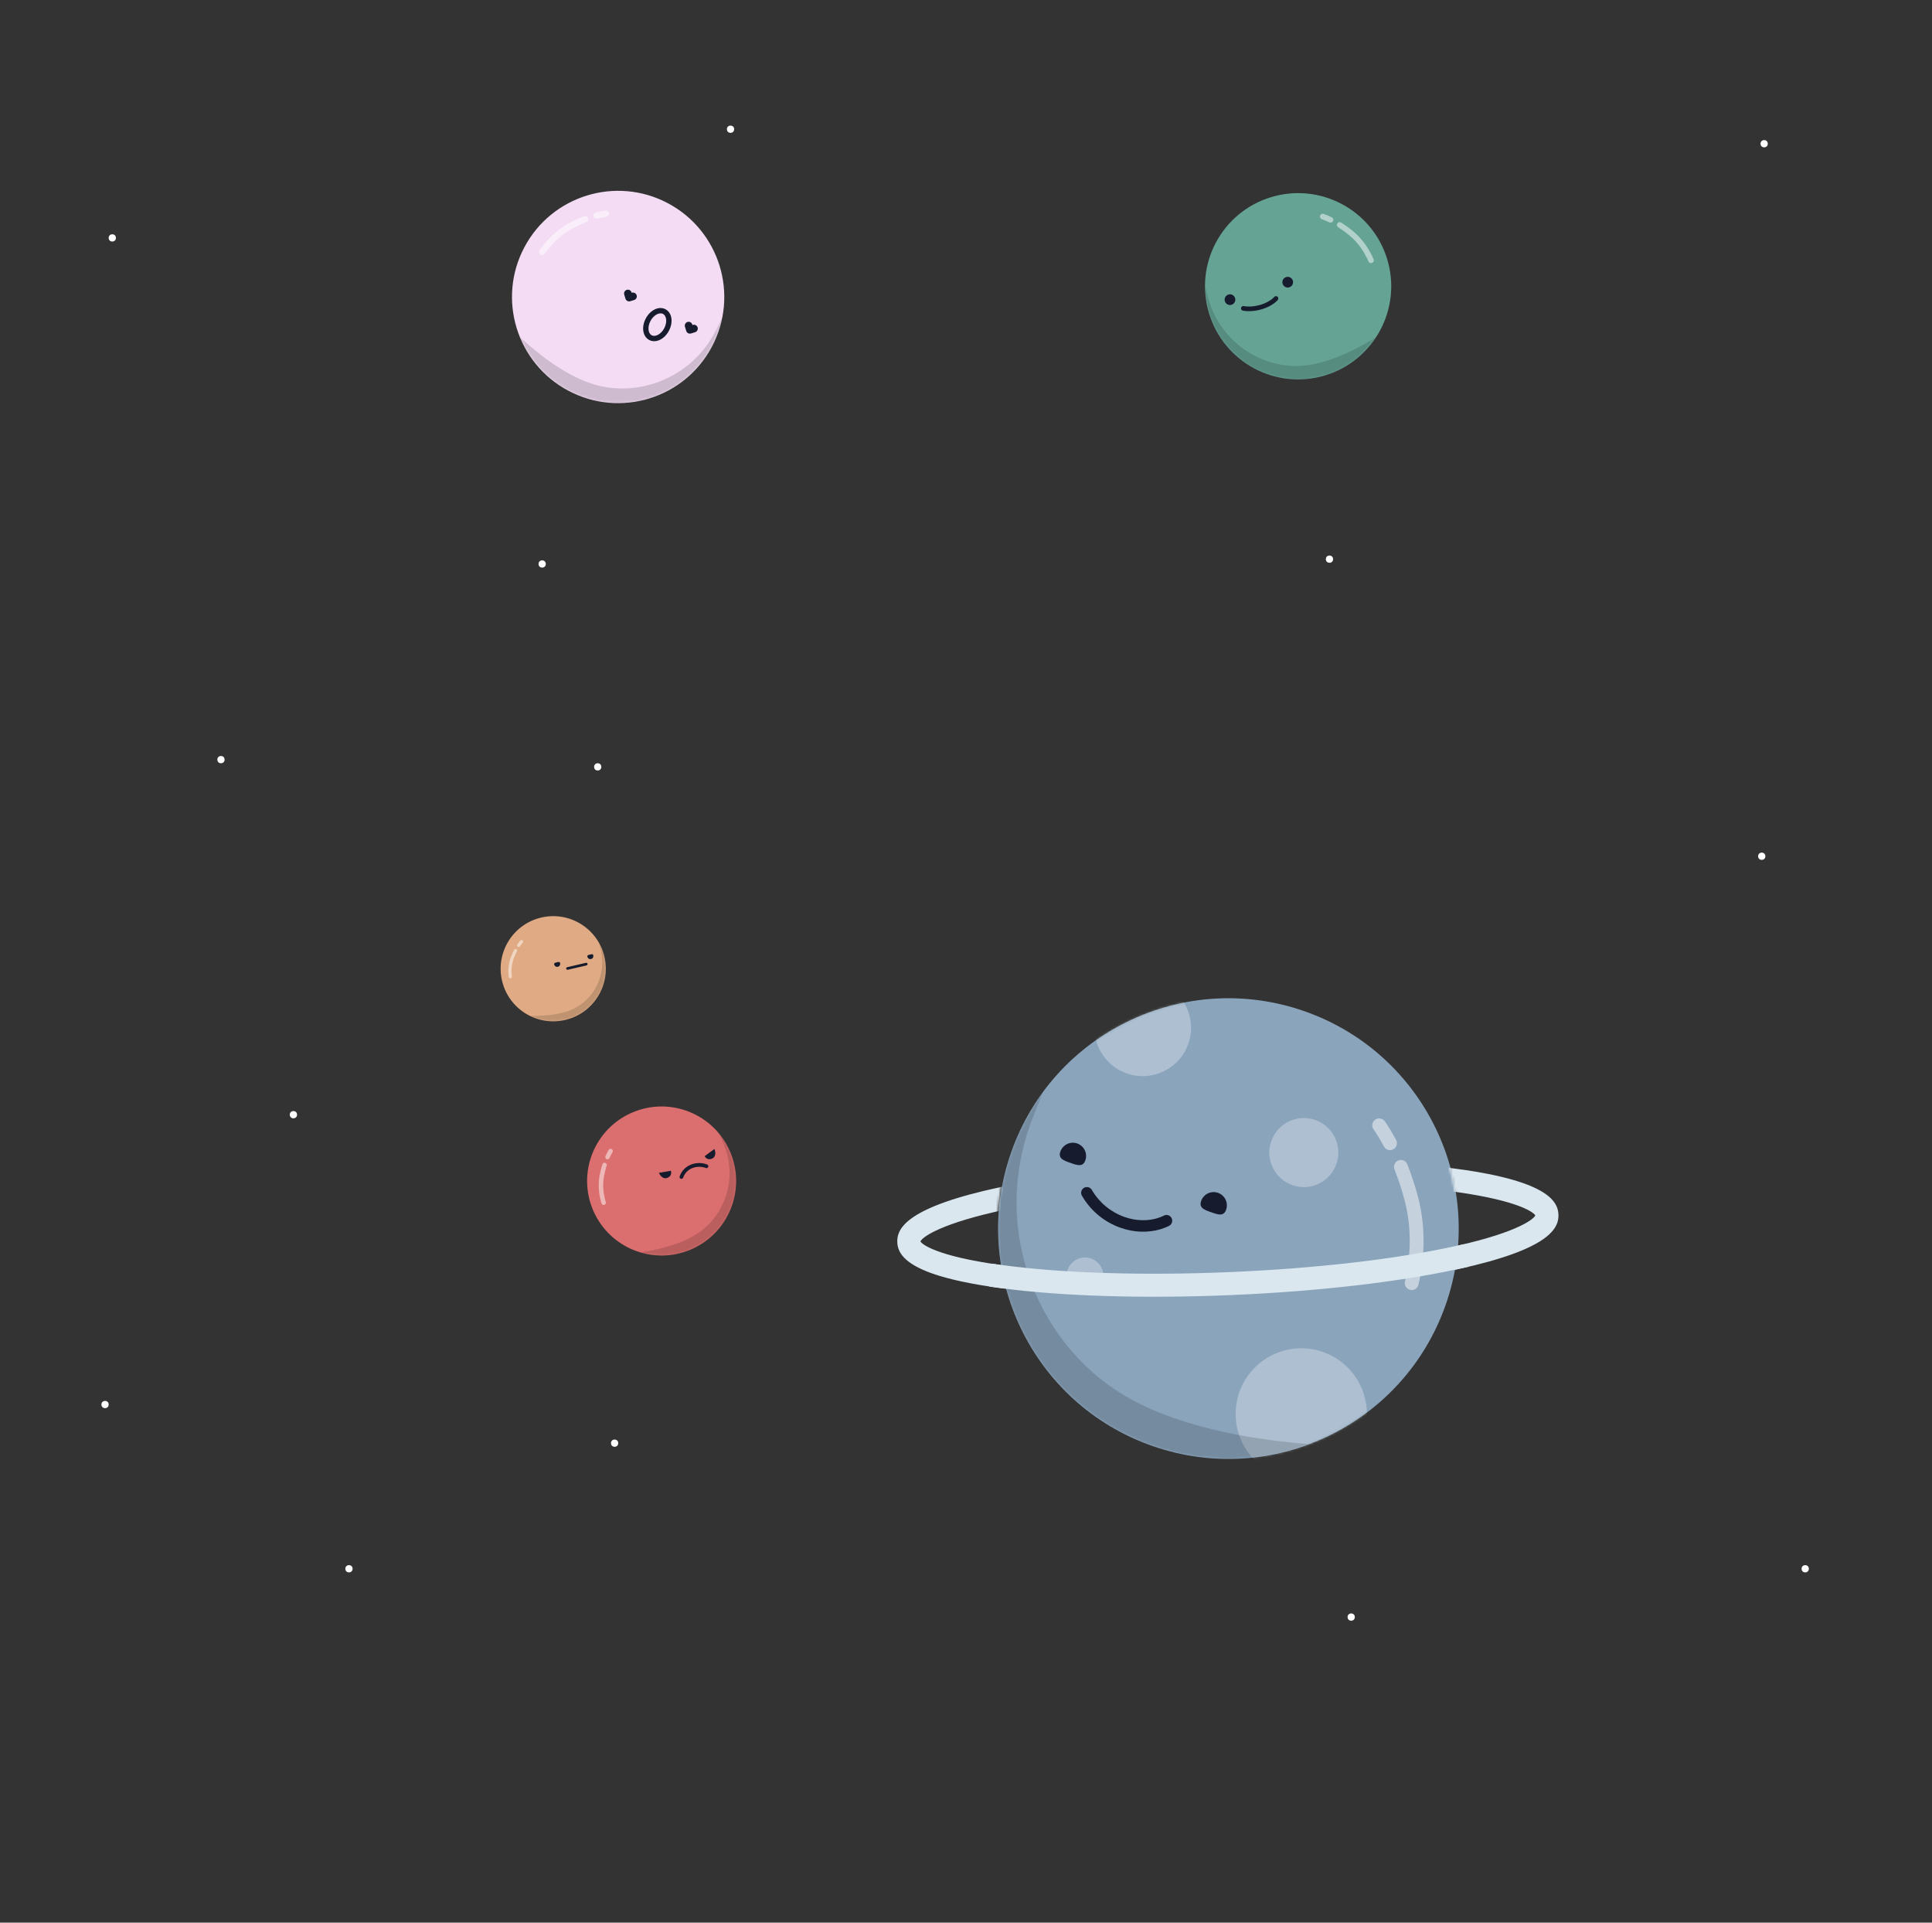 <svg width="800" height="796" viewBox="0 0 800 796" fill="none" xmlns="http://www.w3.org/2000/svg">
<rect x="0" y="0" width="800" height="796" fill="#333333" stroke="none"/>
<circle r="95.312" transform="matrix(-0.944 -0.331 -0.331 0.944 508.658 508.658)" fill="#8AA4BC"/>
<g style="mix-blend-mode:overlay" opacity="0.3">
<mask id="mask0_480_3999" style="mask-type:alpha" maskUnits="userSpaceOnUse" x="413" y="413" width="191" height="191">
<circle r="95.312" transform="matrix(-0.944 -0.331 -0.331 0.944 508.658 508.658)" fill="white"/>
</mask>
<g mask="url(#mask0_480_3999)">
<ellipse rx="27.164" ry="27.164" transform="matrix(-0.944 -0.331 -0.331 0.944 538.824 585.387)" fill="white"/>
<ellipse rx="14.297" ry="14.297" transform="matrix(-0.944 -0.331 -0.331 0.944 539.89 477.187)" fill="white"/>
<ellipse rx="20.016" ry="20.015" transform="matrix(-0.944 -0.331 -0.331 0.944 473.164 425.516)" fill="white"/>
<ellipse rx="7.625" ry="7.625" transform="matrix(-0.944 -0.331 -0.331 0.944 449.274 528.24)" fill="white"/>
</g>
</g>
<mask id="mask1_480_3999" style="mask-type:alpha" maskUnits="userSpaceOnUse" x="413" y="413" width="191" height="191">
<circle r="95.312" transform="matrix(-0.944 -0.331 -0.331 0.944 508.658 508.658)" fill="white"/>
</mask>
<g mask="url(#mask1_480_3999)">
<g style="mix-blend-mode:soft-light" opacity="0.5">
<path d="M574.664 476.037C575.206 476.219 575.79 476.234 576.34 476.081C576.891 475.928 577.384 475.614 577.754 475.178C578.124 474.742 578.355 474.206 578.417 473.638C578.479 473.07 578.37 472.496 578.103 471.99C576.718 469.36 575.179 466.814 573.494 464.365C573.287 464.04 573.016 463.76 572.698 463.543C572.38 463.325 572.022 463.174 571.644 463.098C571.266 463.022 570.877 463.024 570.499 463.102C570.122 463.181 569.764 463.334 569.448 463.554C569.132 463.774 568.863 464.057 568.658 464.383C568.454 464.71 568.318 465.074 568.258 465.455C568.198 465.836 568.215 466.225 568.309 466.598C568.403 466.972 568.572 467.323 568.804 467.63C570.355 469.889 571.771 472.237 573.045 474.662C573.388 475.311 573.968 475.803 574.664 476.037Z" fill="white"/>
</g>
<g style="mix-blend-mode:soft-light" opacity="0.5">
<path d="M583.597 533.93L583.921 534.044C584.288 534.128 584.667 534.14 585.038 534.077C585.409 534.015 585.764 533.88 586.083 533.68C586.401 533.48 586.677 533.22 586.895 532.913C587.113 532.607 587.268 532.261 587.352 531.894C589.385 523.214 590.916 509.913 587.227 495.803C586.015 491.158 584.527 486.59 582.771 482.122C582.641 481.761 582.44 481.431 582.18 481.15C581.92 480.869 581.606 480.643 581.257 480.486C580.908 480.329 580.53 480.243 580.148 480.234C579.765 480.225 579.385 480.294 579.029 480.435C578.673 480.576 578.348 480.787 578.076 481.055C577.803 481.324 577.586 481.646 577.44 481.999C577.293 482.353 577.22 482.733 577.223 483.116C577.226 483.499 577.306 483.876 577.458 484.228C579.13 488.485 580.545 492.84 581.694 497.268C585.103 510.219 583.616 522.555 581.767 530.623C581.617 531.302 581.721 532.013 582.057 532.622C582.394 533.231 582.942 533.696 583.597 533.93Z" fill="white"/>
</g>
<g style="mix-blend-mode:multiply" opacity="0.15">
<path d="M427.366 463.477C409.306 511.079 431.372 559.315 468.524 579.44C491.898 592.108 522.455 596.417 541.924 597.869C522.678 605.042 501.63 605.806 481.915 600.048C462.199 594.29 444.872 582.316 432.513 565.912C420.153 549.508 413.423 529.551 413.325 509.012C413.227 488.473 419.766 468.452 431.969 451.931C430.473 455.537 428.928 459.368 427.366 463.477Z" fill="black"/>
</g>
</g>
<path d="M439.073 476.781C438.074 479.632 440.388 480.463 443.24 481.463C446.091 482.462 448.411 483.276 449.417 480.407C449.898 479.035 449.814 477.528 449.184 476.218C448.554 474.909 447.43 473.903 446.058 473.422C444.687 472.941 443.18 473.025 441.87 473.654C440.56 474.284 439.554 475.409 439.073 476.781Z" fill="#161C2D"/>
<path d="M497.367 497.216C496.367 500.067 498.673 500.895 501.533 501.898C504.393 502.901 506.705 503.711 507.711 500.842C508.191 499.471 508.108 497.964 507.478 496.654C506.848 495.344 505.723 494.338 504.352 493.857C502.98 493.376 501.474 493.46 500.164 494.09C498.854 494.72 497.848 495.845 497.367 497.216Z" fill="#161C2D"/>
<path d="M464.055 508.344C475.442 512.336 483.834 507.673 484.189 507.464C484.461 507.31 484.7 507.104 484.892 506.857C485.084 506.611 485.225 506.33 485.308 506.029C485.391 505.728 485.415 505.413 485.376 505.103C485.338 504.793 485.238 504.494 485.084 504.222C484.93 503.951 484.724 503.712 484.477 503.52C484.231 503.328 483.95 503.187 483.649 503.104C483.348 503.021 483.032 502.998 482.723 503.036C482.413 503.075 482.114 503.174 481.842 503.328C481.532 503.492 474.86 507.082 465.632 503.847C459.984 501.853 455.222 497.93 452.183 492.769C451.899 492.205 451.403 491.777 450.802 491.579C450.202 491.381 449.548 491.43 448.984 491.714C448.419 491.998 447.991 492.494 447.793 493.094C447.595 493.695 447.643 494.349 447.927 494.913C451.498 501.197 457.229 505.97 464.055 508.344Z" fill="#161C2D"/>
<g clip-path="url(#clip0_480_3999)">
<mask id="mask2_480_3999" style="mask-type:alpha" maskUnits="userSpaceOnUse" x="290" y="289" width="438" height="439">
<path d="M727.328 403.475L613.817 727.279L290.013 613.768L403.524 289.964L727.328 403.475ZM476.73 598.757C494.519 604.993 513.759 605.814 532.015 601.116C550.271 596.417 566.723 586.412 579.293 572.363C591.862 558.314 599.983 540.853 602.629 522.189C605.275 503.525 602.327 484.494 594.157 467.506C585.988 450.517 572.964 436.333 556.733 426.746C540.501 417.159 521.792 412.6 502.97 413.646C484.148 414.693 466.059 421.297 450.991 432.624C435.922 443.95 424.551 459.491 418.315 477.28C414.168 489.094 412.39 501.608 413.081 514.108C413.772 526.609 416.919 538.851 422.343 550.135C427.766 561.419 435.359 571.524 444.689 579.873C454.019 588.222 464.902 594.651 476.717 598.793L476.73 598.757Z" fill="white"/>
</mask>
<g mask="url(#mask2_480_3999)">
<path d="M386.147 527.294C392.605 529.558 401.857 531.66 415.085 533.398C440.487 536.708 474.055 537.699 509.597 536.23C545.138 534.761 578.524 530.911 603.555 525.486C641.501 517.244 645.562 508.598 645.319 502.807C645.077 497.016 640.091 488.45 599.868 483.48C598.62 483.339 597.368 483.697 596.382 484.475C595.396 485.252 594.757 486.387 594.603 487.634C594.45 488.88 594.795 490.136 595.563 491.129C596.33 492.123 597.459 492.774 598.704 492.94C626.263 496.349 634.638 501.355 635.746 503.208C634.781 505.183 626.682 510.969 598.834 516.74C574.635 521.751 542.803 525.287 509.191 526.725C475.58 528.163 443.574 527.296 419.038 524.341C390.8 520.936 382.239 515.854 381.123 513.968C382.063 512.035 389.837 506.398 416.62 500.728C417.251 500.618 417.853 500.382 418.39 500.034C418.928 499.686 419.39 499.233 419.749 498.703C420.108 498.172 420.356 497.575 420.479 496.946C420.601 496.318 420.596 495.671 420.463 495.044C420.33 494.418 420.073 493.825 419.706 493.3C419.338 492.775 418.869 492.33 418.326 491.991C417.783 491.652 417.177 491.425 416.544 491.325C415.911 491.225 415.265 491.254 414.644 491.41C375.495 499.714 371.274 508.526 371.549 514.369C371.723 518.107 373.846 522.971 386.147 527.294Z" fill="#DAE7EF"/>
</g>
<path d="M409.677 532.663L414.39 533.306C439.879 536.686 473.688 537.711 509.609 536.194C545.172 534.693 578.537 530.875 603.568 525.449L608.226 524.436L606.199 515.12L601.541 516.134C577.034 521.45 544.239 525.195 509.21 526.671C473.823 528.163 440.602 527.163 415.642 523.857L410.928 523.214L409.677 532.663Z" fill="#DAE7EF"/>
</g>
<circle cx="255.957" cy="122.957" r="43.948" transform="rotate(27.952 255.957 122.957)" fill="#F3DCF4"/>
<mask id="mask3_480_3999" style="mask-type:alpha" maskUnits="userSpaceOnUse" x="212" y="79" width="88" height="88">
<circle cx="255.957" cy="122.957" r="43.948" transform="rotate(27.952 255.957 122.957)" fill="white"/>
</mask>
<g mask="url(#mask3_480_3999)">
<g style="mix-blend-mode:soft-light" opacity="0.5">
<path d="M246.354 90.394C246.123 90.268 245.935 90.075 245.815 89.84C245.695 89.606 245.647 89.341 245.679 89.079C245.71 88.817 245.82 88.572 245.993 88.373C246.166 88.174 246.394 88.031 246.649 87.964C247.973 87.61 249.317 87.335 250.674 87.139C250.849 87.107 251.028 87.112 251.201 87.151C251.375 87.191 251.538 87.265 251.682 87.369C251.826 87.474 251.947 87.606 252.039 87.758C252.13 87.91 252.19 88.08 252.214 88.256C252.239 88.432 252.227 88.611 252.181 88.782C252.134 88.954 252.053 89.114 251.943 89.253C251.833 89.393 251.696 89.509 251.54 89.594C251.384 89.679 251.212 89.732 251.035 89.749C249.785 89.93 248.547 90.186 247.327 90.512C246.999 90.599 246.651 90.557 246.354 90.394Z" fill="white"/>
</g>
<g style="mix-blend-mode:soft-light" opacity="0.5">
<path d="M223.951 105.482L223.811 105.407C223.668 105.31 223.545 105.185 223.45 105.04C223.355 104.895 223.29 104.732 223.258 104.562C223.226 104.391 223.228 104.216 223.264 104.047C223.299 103.877 223.368 103.716 223.466 103.573C225.77 100.169 229.796 95.489 235.729 92.324C237.681 91.281 239.694 90.355 241.757 89.552C241.92 89.484 242.095 89.448 242.271 89.448C242.448 89.449 242.622 89.484 242.785 89.553C242.947 89.622 243.094 89.723 243.217 89.85C243.34 89.977 243.436 90.127 243.499 90.292C243.563 90.457 243.593 90.632 243.587 90.809C243.582 90.986 243.54 91.159 243.466 91.32C243.392 91.48 243.287 91.624 243.156 91.742C243.026 91.861 242.873 91.952 242.706 92.011C240.741 92.776 238.823 93.66 236.964 94.656C231.511 97.553 227.798 101.916 225.644 105.067C225.46 105.33 225.187 105.517 224.876 105.594C224.564 105.67 224.235 105.63 223.951 105.482Z" fill="white"/>
</g>
<g style="mix-blend-mode:multiply" opacity="0.15">
<path d="M296.693 136.355C286.221 157.365 262.979 164.983 244.539 158.696C232.935 154.742 221.916 145.741 215.333 139.601C218.925 148.364 225.251 155.732 233.37 160.608C241.488 165.484 250.965 167.607 260.388 166.661C269.811 165.714 278.676 161.75 285.663 155.357C292.65 148.964 297.386 140.486 299.164 131.184C298.41 132.819 297.596 134.541 296.693 136.355Z" fill="black"/>
</g>
</g>
<path d="M261.711 121.17L261.565 121.212L261.521 121.069C261.462 120.868 261.364 120.68 261.232 120.517C261.099 120.354 260.936 120.219 260.752 120.119C260.567 120.02 260.364 119.958 260.155 119.937C259.947 119.916 259.736 119.937 259.535 119.999C259.335 120.06 259.148 120.16 258.986 120.294C258.825 120.428 258.692 120.593 258.594 120.778C258.496 120.964 258.437 121.168 258.418 121.377C258.4 121.586 258.423 121.796 258.487 121.996L258.997 123.66C259.058 123.859 259.157 124.044 259.29 124.205C259.422 124.366 259.585 124.499 259.769 124.596C259.953 124.694 260.154 124.754 260.362 124.774C260.569 124.793 260.778 124.772 260.977 124.71L262.641 124.2C263.025 124.063 263.342 123.783 263.525 123.418C263.708 123.053 263.744 122.631 263.624 122.241C263.504 121.851 263.238 121.522 262.882 121.322C262.526 121.123 262.107 121.068 261.711 121.17Z" fill="#161C2D"/>
<path d="M286.867 134.518L286.724 134.562L286.677 134.417C286.623 134.21 286.529 134.015 286.398 133.845C286.267 133.675 286.103 133.534 285.916 133.429C285.729 133.324 285.522 133.258 285.309 133.235C285.096 133.213 284.88 133.233 284.675 133.296C284.47 133.359 284.28 133.463 284.117 133.601C283.953 133.74 283.819 133.91 283.722 134.101C283.626 134.293 283.57 134.502 283.557 134.716C283.544 134.93 283.574 135.145 283.647 135.347L284.157 137.01C284.217 137.209 284.317 137.395 284.449 137.556C284.582 137.716 284.744 137.849 284.928 137.947C285.112 138.044 285.314 138.105 285.521 138.124C285.728 138.144 285.937 138.122 286.136 138.061L287.8 137.551C288.002 137.491 288.189 137.393 288.352 137.26C288.514 137.128 288.649 136.964 288.749 136.78C288.848 136.595 288.909 136.392 288.929 136.183C288.95 135.974 288.928 135.763 288.867 135.563C288.805 135.362 288.704 135.176 288.57 135.015C288.436 134.854 288.271 134.721 288.085 134.623C287.899 134.526 287.696 134.467 287.487 134.449C287.278 134.431 287.067 134.455 286.867 134.518Z" fill="#161C2D"/>
<path d="M268.82 140.758C266.133 139.333 265.513 135.421 267.406 131.853C269.299 128.285 272.884 126.611 275.57 128.036C278.257 129.462 278.878 133.373 276.987 136.937C275.096 140.501 271.506 142.184 268.82 140.758ZM274.54 129.977C272.988 129.153 270.618 130.488 269.347 132.883C268.076 135.278 268.305 137.997 269.85 138.817C271.395 139.637 273.772 138.306 275.046 135.907C276.319 133.508 276.085 130.797 274.54 129.977Z" fill="#161C2D"/>
<circle r="38.555" transform="matrix(-0.957 0.29 0.29 0.957 537.52 118.52)" fill="#65A395"/>
<mask id="mask4_480_3999" style="mask-type:alpha" maskUnits="userSpaceOnUse" x="498" y="79" width="79" height="79">
<circle r="38.555" transform="matrix(-0.957 0.29 0.29 0.957 537.52 118.52)" fill="white"/>
</mask>
<g mask="url(#mask4_480_3999)">
<g style="mix-blend-mode:soft-light" opacity="0.5">
<path d="M551.296 92.114C551.516 92.044 551.71 91.91 551.854 91.729C551.997 91.547 552.083 91.327 552.1 91.097C552.117 90.866 552.064 90.636 551.949 90.435C551.834 90.235 551.661 90.073 551.453 89.972C550.373 89.444 549.263 88.979 548.128 88.581C547.983 88.524 547.828 88.498 547.672 88.502C547.516 88.507 547.363 88.543 547.222 88.609C547.08 88.674 546.953 88.767 546.849 88.883C546.744 88.999 546.664 89.134 546.613 89.282C546.563 89.429 546.542 89.585 546.553 89.741C546.564 89.896 546.607 90.048 546.678 90.186C546.749 90.325 546.848 90.448 546.968 90.548C547.088 90.647 547.226 90.722 547.376 90.766C548.421 91.134 549.444 91.564 550.439 92.051C550.706 92.182 551.013 92.204 551.296 92.114Z" fill="white"/>
</g>
<g style="mix-blend-mode:soft-light" opacity="0.5">
<path d="M568.028 108.893L568.161 108.852C568.301 108.793 568.427 108.706 568.534 108.597C568.64 108.488 568.724 108.359 568.78 108.218C568.836 108.077 568.864 107.926 568.862 107.774C568.86 107.622 568.829 107.471 568.768 107.332C567.361 104.011 564.688 99.302 560.116 95.573C558.611 94.345 557.035 93.208 555.396 92.167C555.267 92.081 555.123 92.021 554.971 91.991C554.819 91.961 554.662 91.963 554.511 91.994C554.359 92.026 554.215 92.088 554.088 92.177C553.961 92.265 553.853 92.378 553.771 92.509C553.688 92.64 553.632 92.787 553.607 92.939C553.582 93.092 553.588 93.249 553.625 93.4C553.662 93.55 553.728 93.692 553.821 93.816C553.913 93.94 554.029 94.045 554.163 94.123C555.725 95.115 557.226 96.2 558.658 97.371C562.862 100.788 565.319 105.173 566.641 108.249C566.754 108.507 566.957 108.714 567.213 108.833C567.468 108.951 567.758 108.973 568.028 108.893Z" fill="white"/>
</g>
<g style="mix-blend-mode:multiply" opacity="0.15">
<path d="M500.186 123.159C505.646 143.017 524.363 153.508 541.3 151.216C551.958 149.776 562.967 143.892 569.673 139.721C565.098 146.656 558.405 151.928 550.592 154.752C542.778 157.576 534.261 157.799 526.31 155.39C518.359 152.981 511.398 148.068 506.465 141.383C501.532 134.698 498.891 126.598 498.935 118.29C499.306 119.825 499.716 121.445 500.186 123.159Z" fill="black"/>
</g>
</g>
<path d="M509.947 126.188C508.775 126.542 507.538 125.88 507.184 124.708C506.829 123.536 507.492 122.298 508.664 121.944C509.836 121.589 511.073 122.252 511.427 123.424C511.782 124.596 511.119 125.833 509.947 126.188Z" fill="#161C2D"/>
<path d="M533.86 118.954C532.689 119.308 531.451 118.646 531.097 117.474C530.742 116.302 531.405 115.064 532.577 114.71C533.749 114.355 534.986 115.018 535.341 116.19C535.695 117.362 535.032 118.599 533.86 118.954Z" fill="#161C2D"/>
<path d="M522.553 128.017C527.092 126.644 529.032 124.281 529.11 124.181C529.271 123.982 529.346 123.728 529.32 123.473C529.293 123.219 529.166 122.986 528.968 122.825C528.769 122.664 528.514 122.588 528.26 122.615C528.005 122.642 527.772 122.768 527.611 122.967C527.575 123.01 525.895 124.992 521.995 126.172C517.983 127.386 515.088 126.735 515.058 126.728C514.934 126.698 514.806 126.694 514.68 126.714C514.555 126.734 514.434 126.778 514.326 126.845C514.218 126.911 514.124 126.999 514.05 127.102C513.975 127.205 513.922 127.322 513.893 127.446C513.864 127.57 513.86 127.698 513.881 127.823C513.901 127.949 513.947 128.069 514.014 128.177C514.082 128.284 514.17 128.377 514.274 128.451C514.377 128.525 514.494 128.577 514.618 128.605C514.764 128.634 518.062 129.376 522.553 128.017Z" fill="#161C2D"/>
<circle cx="229.083" cy="401.083" r="21.773" transform="rotate(-13.158 229.083 401.083)" fill="#E0AB84"/>
<mask id="mask5_480_3999" style="mask-type:alpha" maskUnits="userSpaceOnUse" x="207" y="379" width="44" height="44">
<circle cx="229.083" cy="401.083" r="21.773" transform="rotate(-13.158 229.083 401.083)" fill="white"/>
</mask>
<g mask="url(#mask5_480_3999)">
<g style="mix-blend-mode:soft-light" opacity="0.5">
<path d="M214.892 392.056C214.764 392.085 214.631 392.074 214.51 392.025C214.389 391.977 214.284 391.894 214.211 391.786C214.138 391.678 214.098 391.55 214.098 391.42C214.098 391.289 214.137 391.161 214.21 391.053C214.589 390.49 215.001 389.949 215.444 389.434C215.499 389.366 215.567 389.309 215.644 389.267C215.722 389.225 215.807 389.2 215.895 389.192C215.982 389.184 216.071 389.194 216.155 389.221C216.238 389.248 216.316 389.292 216.382 389.349C216.449 389.407 216.503 389.478 216.541 389.557C216.58 389.636 216.602 389.722 216.606 389.81C216.61 389.898 216.597 389.986 216.566 390.069C216.536 390.151 216.489 390.227 216.429 390.291C216.021 390.766 215.642 391.264 215.293 391.784C215.199 391.923 215.056 392.02 214.892 392.056Z" fill="white"/>
</g>
<g style="mix-blend-mode:soft-light" opacity="0.5">
<path d="M211.444 404.986L211.367 405.004C211.282 405.014 211.196 405.007 211.113 404.984C211.03 404.961 210.953 404.921 210.885 404.868C210.818 404.815 210.762 404.749 210.72 404.674C210.678 404.599 210.651 404.517 210.641 404.432C210.392 402.41 210.37 399.352 211.554 396.238C211.943 395.213 212.393 394.211 212.901 393.24C212.94 393.161 212.993 393.091 213.059 393.034C213.125 392.976 213.202 392.933 213.285 392.905C213.368 392.878 213.456 392.868 213.543 392.875C213.631 392.883 213.715 392.908 213.793 392.948C213.87 392.989 213.939 393.045 213.994 393.113C214.049 393.18 214.091 393.259 214.115 393.343C214.14 393.427 214.147 393.515 214.137 393.602C214.127 393.688 214.1 393.772 214.056 393.848C213.572 394.774 213.144 395.729 212.775 396.706C211.683 399.564 211.718 402.402 211.94 404.28C211.958 404.438 211.917 404.597 211.825 404.727C211.734 404.857 211.598 404.949 211.444 404.986Z" fill="white"/>
</g>
<g style="mix-blend-mode:multiply" opacity="0.15">
<path d="M248.653 392.815C251.588 404.068 245.394 414.483 236.463 418.143C230.844 420.447 223.798 420.676 219.341 420.529C223.536 422.63 228.298 423.319 232.917 422.495C237.536 421.67 241.764 419.376 244.974 415.953C248.183 412.53 250.2 408.163 250.726 403.5C251.252 398.838 250.257 394.131 247.891 390.079C248.142 390.935 248.399 391.843 248.653 392.815Z" fill="black"/>
</g>
</g>
<path d="M245.67 395.549C245.746 395.872 245.69 396.212 245.515 396.494C245.34 396.776 245.06 396.977 244.736 397.053C244.413 397.128 244.073 397.072 243.791 396.897C243.509 396.722 243.308 396.442 243.232 396.119C243.075 395.444 243.632 395.372 244.307 395.214C244.981 395.057 245.513 394.875 245.67 395.549Z" fill="#161C2D"/>
<path d="M231.93 398.761C232.006 399.084 231.95 399.424 231.774 399.706C231.599 399.988 231.319 400.189 230.996 400.265C230.673 400.341 230.333 400.285 230.05 400.109C229.768 399.934 229.567 399.654 229.492 399.331C229.334 398.657 229.894 398.584 230.566 398.427C231.238 398.27 231.772 398.087 231.93 398.761Z" fill="#161C2D"/>
<path d="M242.881 399.684L235.113 401.5C234.972 401.533 234.824 401.509 234.702 401.433C234.579 401.357 234.492 401.235 234.459 401.094C234.426 400.954 234.45 400.806 234.526 400.683C234.603 400.561 234.724 400.473 234.865 400.44L242.633 398.624C242.774 398.591 242.921 398.616 243.044 398.692C243.167 398.768 243.254 398.89 243.287 399.03C243.32 399.171 243.295 399.319 243.219 399.441C243.143 399.564 243.021 399.651 242.881 399.684Z" fill="#161C2D"/>
<circle cx="273.957" cy="488.957" r="30.846" transform="rotate(-23.301 273.957 488.957)" fill="#DB6E6E"/>
<mask id="mask6_480_3999" style="mask-type:alpha" maskUnits="userSpaceOnUse" x="243" y="458" width="62" height="62">
<circle cx="273.957" cy="488.957" r="30.846" transform="rotate(-23.301 273.957 488.957)" fill="white"/>
</mask>
<g mask="url(#mask6_480_3999)">
<g style="mix-blend-mode:soft-light" opacity="0.5">
<path d="M251.913 479.909C251.743 479.98 251.554 479.998 251.373 479.961C251.192 479.924 251.026 479.833 250.897 479.701C250.767 479.569 250.681 479.401 250.648 479.219C250.615 479.037 250.637 478.849 250.712 478.68C251.1 477.799 251.54 476.943 252.029 476.114C252.088 476.005 252.17 475.908 252.267 475.831C252.365 475.753 252.477 475.697 252.598 475.664C252.718 475.631 252.844 475.622 252.967 475.639C253.091 475.656 253.21 475.698 253.317 475.762C253.424 475.826 253.517 475.911 253.59 476.011C253.664 476.112 253.716 476.227 253.744 476.348C253.772 476.47 253.775 476.596 253.753 476.719C253.731 476.841 253.685 476.959 253.616 477.063C253.166 477.827 252.762 478.617 252.405 479.428C252.309 479.646 252.133 479.818 251.913 479.909Z" fill="white"/>
</g>
<g style="mix-blend-mode:soft-light" opacity="0.5">
<path d="M250.331 498.8L250.229 498.844C250.112 498.88 249.99 498.892 249.869 498.88C249.748 498.869 249.63 498.833 249.523 498.776C249.415 498.718 249.32 498.64 249.243 498.546C249.166 498.452 249.108 498.344 249.073 498.227C248.221 495.471 247.428 491.211 248.302 486.573C248.589 485.046 248.966 483.537 249.433 482.055C249.467 481.936 249.524 481.825 249.602 481.728C249.68 481.632 249.776 481.552 249.885 481.493C249.994 481.435 250.114 481.399 250.237 481.387C250.361 481.376 250.485 481.389 250.603 481.427C250.721 481.464 250.831 481.525 250.925 481.606C251.019 481.686 251.096 481.785 251.151 481.896C251.207 482.007 251.239 482.128 251.246 482.252C251.254 482.375 251.237 482.499 251.196 482.616C250.752 484.028 250.393 485.466 250.121 486.921C249.312 491.179 250.069 495.128 250.847 497.691C250.911 497.908 250.893 498.139 250.798 498.344C250.703 498.548 250.537 498.71 250.331 498.8Z" fill="white"/>
</g>
<g style="mix-blend-mode:multiply" opacity="0.15">
<path d="M299.186 472.543C306.087 487.506 300.047 503.575 288.505 510.907C281.243 515.522 271.475 517.6 265.222 518.506C271.597 520.39 278.409 520.163 284.645 517.861C290.88 515.559 296.205 511.304 299.827 505.73C303.449 500.156 305.173 493.562 304.743 486.928C304.313 480.295 301.752 473.979 297.441 468.919C298.005 470.05 298.59 471.252 299.186 472.543Z" fill="black"/>
</g>
</g>
<path d="M272.843 485.598C273.331 486.731 274.596 488.218 276.15 487.724C277.703 487.229 278.253 485.847 277.765 484.714L272.843 485.598Z" fill="#161C2D"/>
<path d="M295.824 475.7C296.312 476.833 296.521 478.776 295.097 479.564C293.673 480.351 292.285 479.804 291.797 478.67L295.824 475.7Z" fill="#161C2D"/>
<path d="M292.85 483.564C292.753 483.606 292.648 483.628 292.542 483.628C292.436 483.628 292.332 483.606 292.235 483.563C290.393 482.881 288.362 482.916 286.545 483.663C285.698 484.009 284.935 484.531 284.307 485.196C283.679 485.86 283.199 486.651 282.902 487.516C282.844 487.708 282.713 487.87 282.538 487.967C282.363 488.065 282.157 488.09 281.963 488.038C281.769 487.986 281.604 487.861 281.501 487.689C281.398 487.516 281.367 487.311 281.413 487.116C281.771 486.026 282.361 485.027 283.141 484.187C283.922 483.346 284.875 482.684 285.935 482.246C288.138 481.319 290.615 481.28 292.847 482.138C292.985 482.197 293.103 482.296 293.185 482.422C293.268 482.547 293.311 482.694 293.311 482.845C293.311 482.995 293.266 483.142 293.183 483.267C293.1 483.393 292.982 483.491 292.844 483.55L292.85 483.564Z" fill="#161C2D"/>
<circle cx="302.5" cy="53.5" r="1.5" fill="white"/>
<circle cx="550.5" cy="231.5" r="1.5" fill="white"/>
<circle cx="254.5" cy="597.5" r="1.5" fill="white"/>
<circle cx="559.5" cy="669.5" r="1.5" fill="white"/>
<circle cx="729.5" cy="354.5" r="1.5" fill="white"/>
<circle cx="91.5" cy="314.5" r="1.5" fill="white"/>
<circle cx="46.5" cy="98.5" r="1.5" fill="white"/>
<circle cx="730.5" cy="59.5" r="1.5" fill="white"/>
<circle cx="144.5" cy="649.5" r="1.5" fill="white"/>
<circle cx="121.5" cy="461.5" r="1.5" fill="white"/>
<circle cx="747.5" cy="649.5" r="1.5" fill="white"/>
<circle cx="43.5" cy="581.5" r="1.5" fill="white"/>
<circle cx="247.5" cy="317.5" r="1.5" fill="white"/>
<circle cx="224.5" cy="233.5" r="1.5" fill="white"/>
<defs>
<clipPath id="clip0_480_3999">
<rect width="343.124" height="343.124" fill="white" transform="matrix(-0.944 -0.331 -0.331 0.944 727.315 403.511)"/>
</clipPath>
</defs>
</svg>
